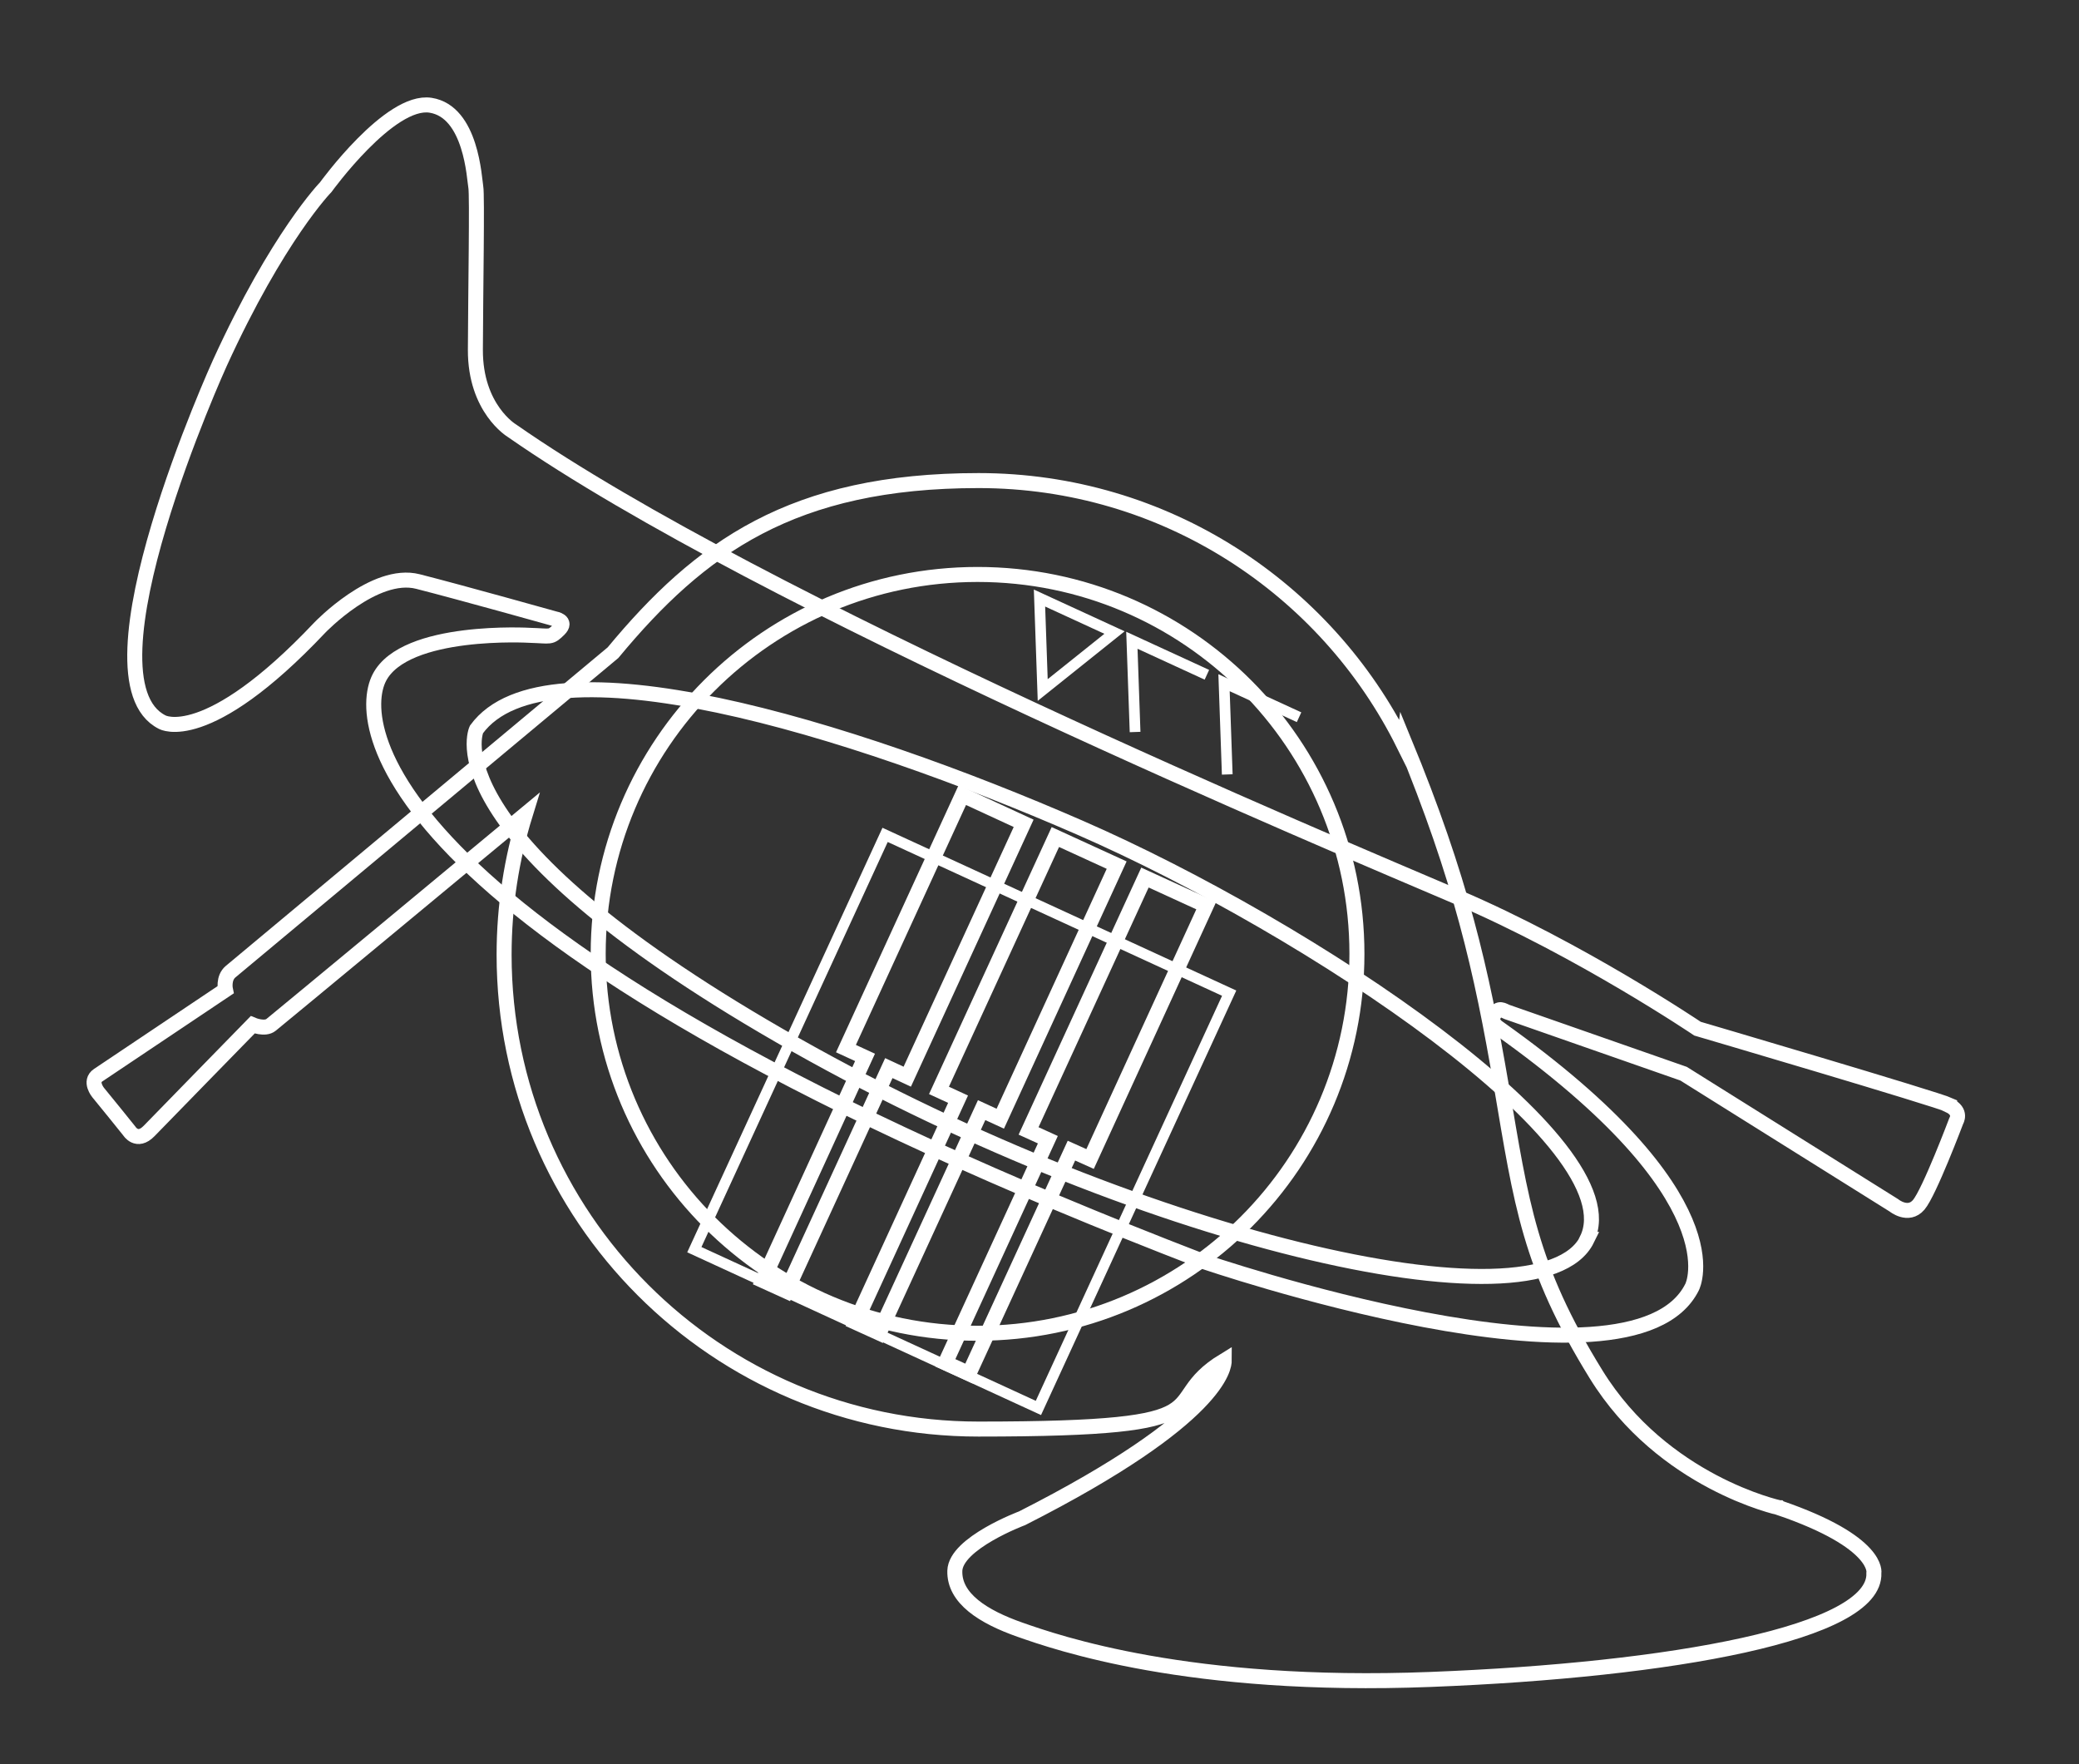 <?xml version="1.0" encoding="UTF-8"?>
<svg id="_レイヤー_1" data-name="レイヤー 1" xmlns="http://www.w3.org/2000/svg" version="1.1" viewBox="0 0 970 823">
  <rect x="0" y="0" width="970" height="823" fill="#333333" stroke="none"/>
  <defs>
    <style>
      .cls-1 {
        stroke-miterlimit: 10;
      }

      .cls-1, .cls-2 {
        stroke-width: 5px;
      }

      .cls-1, .cls-2, .cls-3, .cls-4 {
        stroke: #fff;
      }

      .cls-1, .cls-2, .cls-4 {
        fill: none;
      }

      .cls-2, .cls-3, .cls-4 {
        stroke-miterlimit: 10;
      }

      .cls-3 {
        fill: #000;
      }

      .cls-4 {
        stroke-width: 7px;
      }

      .cls-5 {
        display: none;
      }
    </style>
  </defs>
  <g id="_レイヤー_2" data-name=" レイヤー 2" class="cls-5">
    <rect class="cls-3" x="-36.7" y="6.7" width="1020.6" height="844.6"/>
  </g>
  <g id="_レイヤー_3" data-name=" レイヤー 3">
    <path class="cls-4" d="M830.2,703.4s-54.3-11.7-85.5-62.2-34.9-79.8-44.2-134.5-19-96.9-45.4-161l-.2,1.6c-36.2-72.9-111.4-123.1-198.3-123.1s-130,31.3-170.6,80.3h0s-174.8,145.8-178.4,148.8-2.4,8.5-2.4,8.5c0,0-55.1,36.9-59.4,39.8s0,8.1,0,8.1l7.9,9.7,6.6,8.2s3.6,5.9,9.3,0,48.3-49.5,48.3-49.5c0,0,5.7,2.4,8.6,0,2.8-2.2,102.5-84.8,118.6-98.2-6.4,20.7-9.9,42.7-9.9,65.5,0,122.2,99.1,221.3,221.3,221.3s81.3-11.7,114.7-32c0,2.6-1.3,26.4-94.3,73.6,0,0-31,11.6-31.4,24.5s13.3,21.5,30.4,27.5,78.8,27.6,191.6,23.2,207.9-21.7,206.8-49.6c0,0,3.1-14.3-44.2-30.5h.1ZM456.1,622c-97.7,0-177-79.2-177-177s79.2-177,177-177,177,79.2,177,177-79.2,177-177,177h0Z"/>
    <g>
      <path class="cls-4" d="M909.7,515.6c-6.2-2.9-117.7-35.7-117.7-35.7,0,0-54.5-36.8-112-61.4s-324.5-136.3-441.2-217.6c0,0-17.1-10.2-17-37.7s.9-72.2.2-75.9c-.7-3.8-2-35.2-21.1-38.2s-48.9,38.2-48.9,38.2c0,0-22.4,22.9-49.4,82,0,0-67.1,147.5-26.9,167.6,0,0,20.6,11.9,73.5-44.1,0,0,25.5-26.7,45.8-21.5,20.4,5.2,63.9,17.4,63.9,17.4,0,0,6,1,1.9,5s-3.6,3-13.5,2.7c0,0-58.3-3.5-70.3,19.7s1.5,124.8,383.9,272.2c0,0,200.6,69,228.6,12.1,0,0,21.6-41.5-90.4-120.9,0,0-4.2-2.5-2-6.2,2.3-3.8,4.3-1.8,6-1.2s82.4,28.8,82.4,28.8l98.1,61.4s6.7,5.5,11.6-.2c4.9-5.7,17.5-39.1,17.5-39.1,0,0,2.8-4.4-3.3-7.3h.3ZM740.5,578.2c-21.8,44.5-212.4-.3-376.7-95s-141.5-142.9-141.5-142.9c32.4-44.4,174.4-.9,281.5,45.8,107.1,46.7,258.5,147.6,236.6,192.1h0Z"/>
      <polygon class="cls-2" points="485 279 486.5 321.9 520 295.1 485 279"/>
      <polyline class="cls-2" points="563.1 314.8 528.1 298.7 529.6 341.5"/>
      <polyline class="cls-2" points="606.1 334.6 571.1 318.5 572.6 361.3"/>
    </g>
    <g>
      <rect class="cls-1" x="342.3" y="434.8" width="213" height="176.7" transform="translate(-214.1 712.3) rotate(-65.3)"/>
      <polygon class="cls-4" points="449 370.9 394.7 489.2 403.6 493.3 355.9 597.4 366.9 602.4 414.7 498.3 423.3 502.3 477.6 384.1 449 370.9"/>
      <polygon class="cls-4" points="492.4 390.5 438.1 508.7 447 512.8 399.2 616.9 410.2 621.9 458 517.9 466.7 521.9 521 403.6 492.4 390.5"/>
      <polygon class="cls-4" points="534.2 409.4 479.9 527.6 488.9 531.7 441.1 635.8 452.1 640.8 499.9 536.8 508.6 540.7 562.8 422.5 534.2 409.4"/>
    </g>
  </g>
</svg>